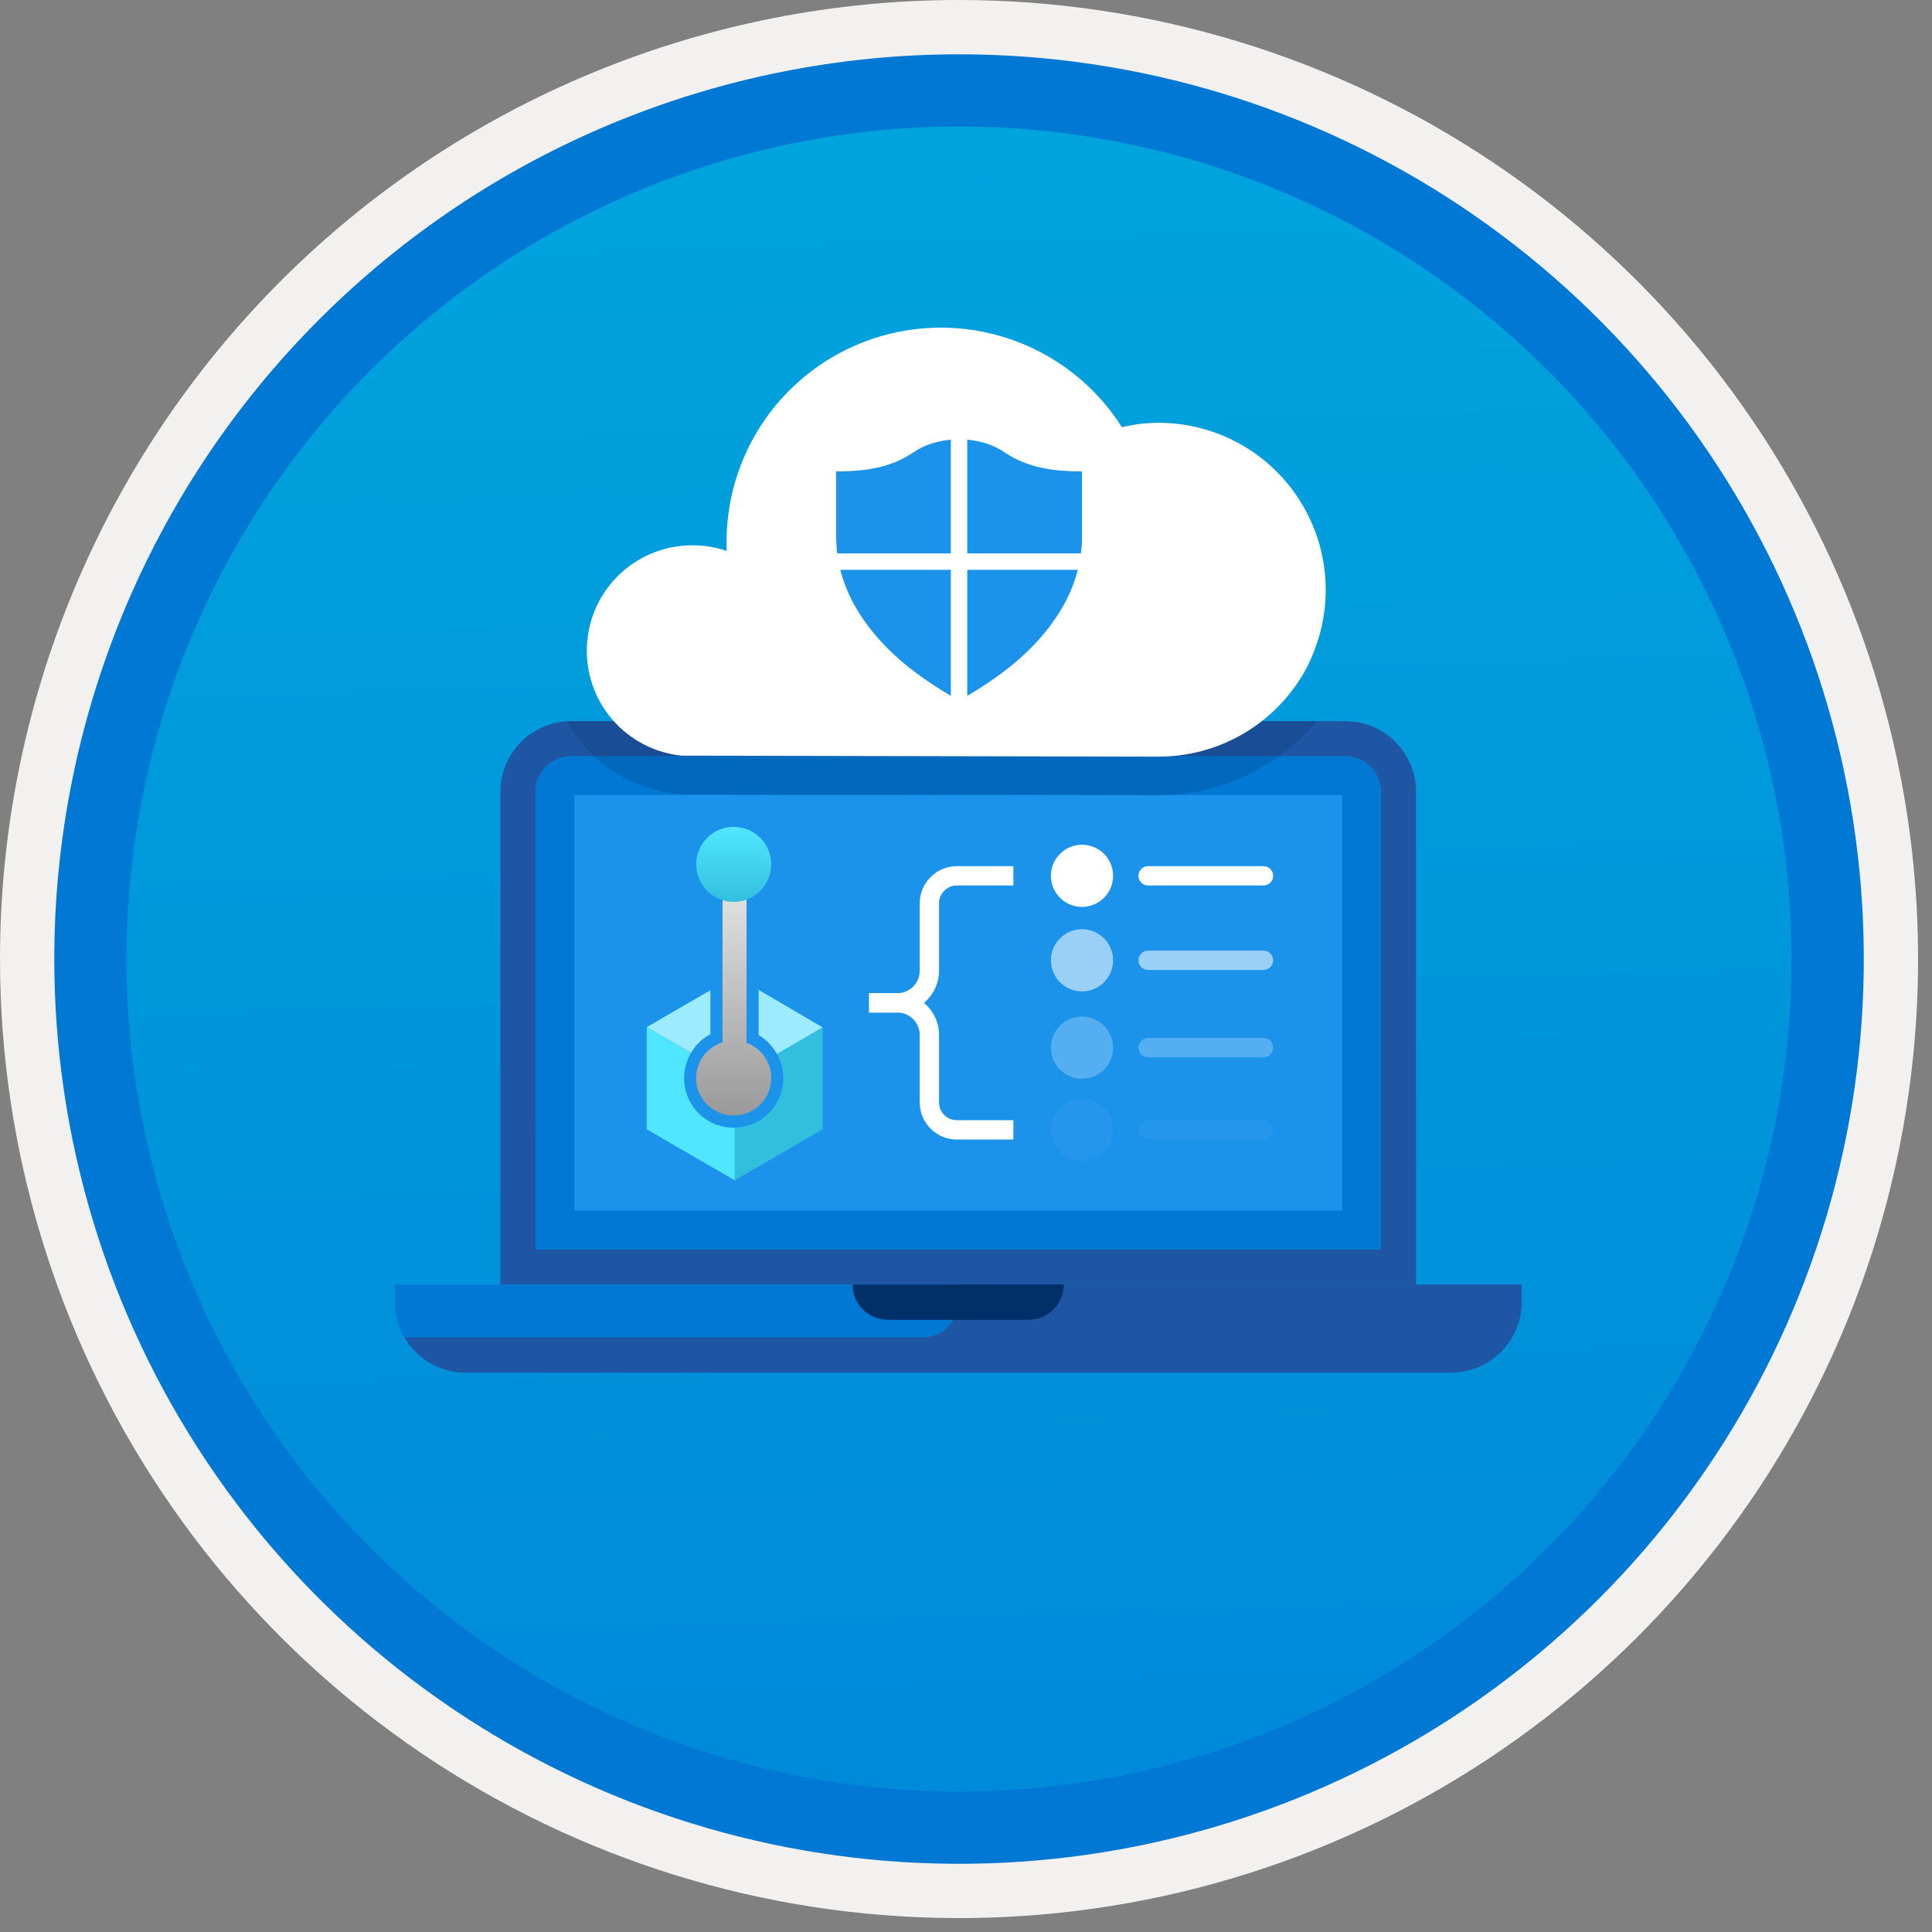 <svg width="100" height="100" viewBox="0 0 100 100" fill="none" xmlns="http://www.w3.org/2000/svg">
<rect x="0" y="0" width="100" height="100" fill="#808080" stroke="none"/>
<g clip-path="url(#clip0)">
<path d="M49.64 96.45C40.382 96.45 31.332 93.705 23.634 88.561C15.936 83.418 9.936 76.107 6.393 67.553C2.85 59 1.923 49.588 3.73 40.508C5.536 31.428 9.994 23.087 16.54 16.54C23.087 9.994 31.428 5.536 40.508 3.73C49.588 1.923 59 2.85 67.553 6.393C76.107 9.936 83.418 15.936 88.561 23.634C93.705 31.332 96.45 40.382 96.45 49.64C96.451 55.787 95.24 61.875 92.888 67.554C90.535 73.234 87.088 78.394 82.741 82.741C78.394 87.088 73.234 90.535 67.554 92.888C61.875 95.24 55.787 96.451 49.64 96.45V96.45Z" fill="url(#paint0_linear)"/>
<path fill-rule="evenodd" clip-rule="evenodd" d="M95.54 49.64C95.54 58.718 92.848 67.593 87.805 75.141C82.761 82.689 75.592 88.572 67.205 92.046C58.818 95.52 49.589 96.429 40.685 94.658C31.782 92.887 23.603 88.515 17.184 82.096C10.765 75.677 6.393 67.498 4.622 58.595C2.851 49.691 3.76 40.462 7.234 32.075C10.708 23.688 16.591 16.519 24.139 11.476C31.688 6.432 40.562 3.74 49.64 3.74C55.668 3.74 61.636 4.927 67.205 7.234C72.774 9.541 77.834 12.921 82.096 17.184C86.359 21.446 89.739 26.506 92.046 32.075C94.353 37.644 95.54 43.612 95.54 49.64V49.64ZM49.64 3.62732e-07C59.458 3.62732e-07 69.055 2.911 77.219 8.366C85.382 13.82 91.744 21.573 95.501 30.644C99.258 39.714 100.242 49.695 98.326 59.324C96.411 68.954 91.683 77.799 84.741 84.741C77.799 91.683 68.954 96.411 59.324 98.326C49.695 100.242 39.714 99.258 30.644 95.501C21.573 91.744 13.82 85.382 8.366 77.219C2.911 69.055 3.62732e-07 59.458 3.62732e-07 49.64C-0.001 43.121 1.283 36.666 3.777 30.643C6.271 24.62 9.928 19.147 14.537 14.537C19.147 9.928 24.62 6.271 30.643 3.777C36.666 1.283 43.121 -0.001 49.64 3.62732e-07V3.62732e-07Z" fill="#F2F1F0"/>
<path fill-rule="evenodd" clip-rule="evenodd" d="M92.73 49.641C92.73 58.163 90.202 66.494 85.468 73.58C80.733 80.666 74.003 86.189 66.129 89.451C58.256 92.712 49.592 93.565 41.233 91.903C32.874 90.24 25.197 86.136 19.17 80.11C13.144 74.084 9.04 66.406 7.378 58.047C5.715 49.688 6.568 41.024 9.83 33.151C13.091 25.277 18.614 18.547 25.7 13.813C32.786 9.078 41.117 6.551 49.64 6.551C55.298 6.55 60.902 7.665 66.13 9.83C71.358 11.995 76.108 15.169 80.11 19.171C84.111 23.172 87.285 27.922 89.45 33.15C91.616 38.378 92.73 43.982 92.73 49.641V49.641ZM49.64 2.811C58.902 2.811 67.956 5.557 75.657 10.703C83.358 15.849 89.36 23.162 92.905 31.72C96.449 40.277 97.377 49.693 95.57 58.777C93.763 67.861 89.303 76.205 82.753 82.754C76.204 89.304 67.86 93.764 58.776 95.571C49.691 97.378 40.276 96.45 31.718 92.906C23.161 89.361 15.848 83.359 10.702 75.658C5.556 67.957 2.81 58.903 2.81 49.641C2.811 37.221 7.745 25.31 16.527 16.528C25.309 7.746 37.22 2.812 49.64 2.811V2.811Z" fill="#0078D4"/>
<path fill-rule="evenodd" clip-rule="evenodd" d="M29.548 37.326C28.582 37.329 27.657 37.714 26.974 38.397C26.291 39.08 25.906 40.006 25.903 40.971V66.489H73.292V40.971C73.289 40.006 72.904 39.08 72.221 38.397C71.538 37.714 70.613 37.329 69.647 37.326H29.548ZM69.647 39.149C70.13 39.15 70.593 39.342 70.935 39.683C71.277 40.025 71.469 40.488 71.47 40.971V64.666H27.726V40.971C27.726 40.488 27.918 40.025 28.26 39.683C28.602 39.342 29.065 39.149 29.548 39.149H69.647Z" fill="#1F56A3"/>
<path fill-rule="evenodd" clip-rule="evenodd" d="M27.725 40.971C27.726 40.488 27.918 40.025 28.26 39.683C28.602 39.341 29.065 39.149 29.548 39.148H69.647C70.13 39.149 70.593 39.341 70.935 39.683C71.277 40.025 71.469 40.488 71.469 40.971V64.666H27.725V40.971Z" fill="#0078D4"/>
<path d="M69.469 41.148H29.725V62.666H69.469V41.148Z" fill="#1B93EB"/>
<path fill-rule="evenodd" clip-rule="evenodd" d="M20.435 66.488V67.4C20.437 68.365 20.822 69.291 21.505 69.974C22.188 70.657 23.114 71.042 24.08 71.045H75.115C76.081 71.042 77.006 70.657 77.689 69.974C78.372 69.291 78.757 68.366 78.76 67.4V66.488H20.435Z" fill="#0078D4"/>
<path fill-rule="evenodd" clip-rule="evenodd" d="M47.775 69.222H20.944C21.262 69.774 21.718 70.232 22.269 70.552C22.819 70.872 23.443 71.042 24.08 71.045H75.115C76.081 71.042 77.006 70.657 77.689 69.974C78.372 69.291 78.757 68.366 78.76 67.4V66.488H49.597V67.4C49.597 67.639 49.55 67.876 49.459 68.097C49.367 68.318 49.233 68.519 49.063 68.689C48.894 68.858 48.693 68.992 48.472 69.084C48.251 69.175 48.014 69.222 47.775 69.222V69.222Z" fill="#1F56A3"/>
<path fill-rule="evenodd" clip-rule="evenodd" d="M45.952 68.311H53.243C53.726 68.311 54.19 68.119 54.531 67.777C54.873 67.435 55.065 66.972 55.065 66.488H44.129C44.129 66.972 44.321 67.435 44.663 67.777C45.005 68.119 45.469 68.311 45.952 68.311V68.311Z" fill="#003067"/>
<path d="M40.213 54.551C40.431 54.937 40.545 55.373 40.544 55.816C40.543 56.259 40.427 56.694 40.207 57.079C39.986 57.464 39.67 57.784 39.288 58.01C38.907 58.235 38.473 58.357 38.029 58.364V61.093L42.587 58.45V53.174L40.213 54.551Z" fill="#32BEDD"/>
<path d="M39.266 51.238V53.576C39.451 53.683 39.622 53.814 39.774 53.964C39.947 54.139 40.093 54.337 40.209 54.554L42.581 53.175L39.266 51.238Z" fill="#9CEBFF"/>
<path d="M36.144 53.996C36.327 53.809 36.539 53.653 36.772 53.533V51.253L33.472 53.165L35.766 54.5C35.871 54.318 35.998 54.148 36.144 53.996V53.996Z" fill="#9CEBFF"/>
<path d="M37.978 58.369C37.525 58.371 37.08 58.253 36.688 58.027C36.297 57.801 35.972 57.475 35.747 57.082C35.522 56.69 35.405 56.244 35.409 55.792C35.412 55.339 35.535 54.896 35.766 54.507L33.472 53.165V58.45L38.029 61.093V58.364C38.014 58.364 37.997 58.369 37.978 58.369Z" fill="#50E6FF"/>
<path d="M36.617 57.183C36.984 57.544 37.48 57.745 37.996 57.74C38.511 57.736 39.003 57.526 39.364 57.159C39.725 56.791 39.926 56.295 39.921 55.78C39.916 55.265 39.707 54.773 39.34 54.412C39.141 54.218 38.902 54.07 38.64 53.978V45.634H37.398V53.954C37.077 54.052 36.786 54.232 36.556 54.476C36.326 54.72 36.163 55.02 36.084 55.346C36.005 55.672 36.012 56.014 36.105 56.336C36.198 56.659 36.373 56.951 36.614 57.185L36.617 57.183Z" fill="url(#paint1_linear)"/>
<path d="M37.978 46.682C39.05 46.682 39.92 45.812 39.92 44.739C39.92 43.666 39.05 42.797 37.978 42.797C36.905 42.797 36.035 43.666 36.035 44.739C36.035 45.812 36.905 46.682 37.978 46.682Z" fill="url(#paint2_linear)"/>
<path opacity="0.2" d="M29.324 37.326C29.908 38.374 30.738 39.264 31.741 39.922C32.744 40.579 33.892 40.984 35.085 41.102L35.184 41.113L59.987 41.164C61.543 41.158 63.08 40.811 64.488 40.148C65.897 39.485 67.143 38.522 68.139 37.326H29.324Z" fill="#003067"/>
<path d="M44.987 51.907H46.445C46.885 51.907 47.307 51.732 47.619 51.421C47.93 51.109 48.105 50.687 48.105 50.247V46.754C48.105 46.377 48.255 46.015 48.522 45.749C48.788 45.482 49.15 45.332 49.528 45.332H52.453" stroke="white" stroke-miterlimit="10"/>
<path d="M44.987 51.907H46.445C46.885 51.907 47.307 52.082 47.619 52.394C47.93 52.705 48.105 53.127 48.105 53.568V57.06C48.105 57.437 48.255 57.799 48.522 58.066C48.788 58.333 49.15 58.482 49.528 58.482H52.453" stroke="white" stroke-miterlimit="10"/>
<path d="M68.418 32.396C68.43 32.307 68.456 32.219 68.468 32.144C68.704 30.896 68.663 29.612 68.347 28.382C68.032 27.152 67.449 26.007 66.64 25.028C65.832 24.049 64.818 23.259 63.67 22.716C62.523 22.173 61.269 21.89 59.999 21.885C59.35 21.883 58.703 21.959 58.071 22.112C56.784 20.082 54.873 18.525 52.624 17.675C50.376 16.825 47.912 16.728 45.604 17.399C43.296 18.07 41.268 19.472 39.825 21.395C38.383 23.318 37.604 25.657 37.605 28.061C37.605 28.212 37.605 28.363 37.618 28.514C37.041 28.32 36.437 28.222 35.829 28.224C34.428 28.225 33.082 28.763 32.067 29.728C31.053 30.694 30.448 32.012 30.379 33.411C30.309 34.809 30.78 36.181 31.693 37.242C32.607 38.304 33.893 38.973 35.287 39.113L59.987 39.163C61.524 39.161 63.034 38.751 64.36 37.973C65.687 37.196 66.782 36.08 67.536 34.74C67.573 34.664 67.624 34.588 67.662 34.513C67.995 33.839 68.249 33.128 68.418 32.396V32.396Z" fill="white"/>
<path d="M56.005 23.104C55.676 23.104 55.355 23.092 55.044 23.069C54.757 23.046 54.472 23.006 54.19 22.947C53.929 22.892 53.674 22.814 53.427 22.714C53.184 22.616 52.952 22.492 52.734 22.346C52.346 22.081 51.921 21.872 51.474 21.727C51.057 21.595 50.627 21.508 50.192 21.466C50.149 21.462 50.107 21.46 50.064 21.46H49.216C49.174 21.46 49.131 21.462 49.088 21.466C48.653 21.508 48.223 21.596 47.806 21.727C47.365 21.87 46.947 22.073 46.563 22.332C46.338 22.484 46.099 22.612 45.848 22.717C45.604 22.816 45.352 22.892 45.094 22.946C44.809 23.005 44.52 23.046 44.23 23.069C43.918 23.092 43.6 23.104 43.275 23.104C42.931 23.104 42.601 23.241 42.358 23.484C42.115 23.728 41.978 24.058 41.978 24.401L41.979 27.837C41.984 27.992 41.991 28.147 42 28.296C42.01 28.466 42.026 28.636 42.048 28.806C42.07 28.983 42.194 29.643 42.238 29.815C42.453 30.657 42.79 31.462 43.239 32.206C43.671 32.921 44.178 33.588 44.752 34.196C45.319 34.796 45.936 35.345 46.598 35.838C47.228 36.308 47.885 36.742 48.564 37.139C48.762 37.254 48.987 37.315 49.216 37.315H50.064C50.293 37.315 50.519 37.254 50.717 37.139C51.396 36.742 52.052 36.308 52.682 35.838C53.344 35.345 53.962 34.796 54.529 34.196C55.102 33.588 55.609 32.921 56.041 32.206C56.49 31.462 56.828 30.657 57.042 29.815C57.087 29.643 57.202 29.008 57.227 28.846C57.255 28.664 57.275 28.483 57.286 28.302C57.297 28.133 57.303 27.965 57.302 27.796V24.401C57.302 24.058 57.166 23.728 56.922 23.484C56.679 23.241 56.349 23.104 56.005 23.104V23.104Z" fill="white"/>
<path d="M50.065 22.757C50.409 22.789 50.749 22.858 51.079 22.962C51.409 23.07 51.721 23.224 52.007 23.42C52.301 23.617 52.614 23.784 52.942 23.917C53.26 24.045 53.588 24.145 53.923 24.215C54.26 24.286 54.601 24.335 54.944 24.361C55.289 24.388 55.642 24.401 56.005 24.401V27.796C56.005 27.937 56.001 28.078 55.992 28.22C55.983 28.361 55.967 28.503 55.945 28.644H50.065V22.757ZM43.275 24.401C43.633 24.401 43.985 24.388 44.33 24.361C44.675 24.335 45.018 24.286 45.357 24.215C45.693 24.146 46.021 24.046 46.338 23.917C46.668 23.78 46.983 23.612 47.28 23.413C47.564 23.22 47.874 23.068 48.202 22.962C48.531 22.858 48.871 22.789 49.216 22.757V28.644H43.335C43.317 28.503 43.304 28.361 43.295 28.22C43.286 28.078 43.28 27.937 43.275 27.796L43.275 24.401ZM49.216 36.017C48.579 35.645 47.964 35.238 47.373 34.797C46.771 34.35 46.21 33.85 45.695 33.305C45.185 32.765 44.734 32.171 44.349 31.535C43.966 30.9 43.677 30.212 43.494 29.493H49.216V36.017ZM50.065 29.493H55.786C55.603 30.212 55.315 30.9 54.931 31.535C54.547 32.171 54.095 32.765 53.585 33.305C53.071 33.85 52.509 34.349 51.908 34.797C51.317 35.238 50.701 35.645 50.065 36.017V29.493Z" fill="#1B93EB"/>
<path d="M56.005 46.941C56.894 46.941 57.614 46.221 57.614 45.332C57.614 44.443 56.894 43.723 56.005 43.723C55.116 43.723 54.395 44.443 54.395 45.332C54.395 46.221 55.116 46.941 56.005 46.941Z" fill="white"/>
<path d="M65.399 45.832H59.426C59.293 45.832 59.166 45.779 59.072 45.686C58.979 45.592 58.926 45.465 58.926 45.332C58.926 45.199 58.979 45.072 59.072 44.978C59.166 44.885 59.293 44.832 59.426 44.832H65.399C65.531 44.832 65.659 44.885 65.752 44.978C65.846 45.072 65.899 45.199 65.899 45.332C65.899 45.465 65.846 45.592 65.752 45.686C65.659 45.779 65.531 45.832 65.399 45.832Z" fill="white"/>
<g opacity="0.75">
<path opacity="0.75" d="M56.005 51.315C56.894 51.315 57.614 50.594 57.614 49.705C57.614 48.816 56.894 48.096 56.005 48.096C55.116 48.096 54.395 48.816 54.395 49.705C54.395 50.594 55.116 51.315 56.005 51.315Z" fill="white"/>
<path opacity="0.75" d="M65.399 50.205H59.426C59.293 50.205 59.166 50.152 59.072 50.059C58.979 49.965 58.926 49.838 58.926 49.705C58.926 49.572 58.979 49.445 59.072 49.352C59.166 49.258 59.293 49.205 59.426 49.205H65.399C65.531 49.205 65.659 49.258 65.752 49.352C65.846 49.445 65.899 49.572 65.899 49.705C65.899 49.838 65.846 49.965 65.752 50.059C65.659 50.152 65.531 50.205 65.399 50.205Z" fill="white"/>
</g>
<g opacity="0.5">
<path opacity="0.5" d="M56.005 55.835C56.894 55.835 57.614 55.114 57.614 54.226C57.614 53.337 56.894 52.616 56.005 52.616C55.116 52.616 54.395 53.337 54.395 54.226C54.395 55.114 55.116 55.835 56.005 55.835Z" fill="white"/>
<path opacity="0.5" d="M65.399 54.726H59.426C59.293 54.726 59.166 54.673 59.072 54.579C58.979 54.485 58.926 54.358 58.926 54.226C58.926 54.093 58.979 53.966 59.072 53.872C59.166 53.778 59.293 53.726 59.426 53.726H65.399C65.531 53.726 65.659 53.778 65.752 53.872C65.846 53.966 65.899 54.093 65.899 54.226C65.899 54.358 65.846 54.485 65.752 54.579C65.659 54.673 65.531 54.726 65.399 54.726Z" fill="white"/>
</g>
<g opacity="0.2">
<path opacity="0.2" d="M56.005 60.092C56.894 60.092 57.614 59.371 57.614 58.482C57.614 57.594 56.894 56.873 56.005 56.873C55.116 56.873 54.395 57.594 54.395 58.482C54.395 59.371 55.116 60.092 56.005 60.092Z" fill="white"/>
<path opacity="0.2" d="M65.399 58.982H59.426C59.293 58.982 59.166 58.93 59.072 58.836C58.979 58.742 58.926 58.615 58.926 58.482C58.926 58.35 58.979 58.223 59.072 58.129C59.166 58.035 59.293 57.982 59.426 57.982H65.399C65.531 57.982 65.659 58.035 65.752 58.129C65.846 58.223 65.899 58.35 65.899 58.482C65.899 58.615 65.846 58.742 65.752 58.836C65.659 58.93 65.531 58.982 65.399 58.982Z" fill="white"/>
</g>
</g>
<defs>
<linearGradient id="paint0_linear" x1="47.87" y1="-15.153" x2="51.852" y2="130.615" gradientUnits="userSpaceOnUse">
<stop stop-color="#00ABDE"/>
<stop offset="1" stop-color="#007ED8"/>
</linearGradient>
<linearGradient id="paint1_linear" x1="37.975" y1="45.388" x2="37.975" y2="57.787" gradientUnits="userSpaceOnUse">
<stop stop-color="#E6E6E6"/>
<stop offset="1" stop-color="#999999"/>
</linearGradient>
<linearGradient id="paint2_linear" x1="37.978" y1="42.883" x2="37.978" y2="46.768" gradientUnits="userSpaceOnUse">
<stop stop-color="#50E6FF"/>
<stop offset="1" stop-color="#32BEDD"/>
</linearGradient>
<clipPath id="clip0">
<rect width="99.28" height="99.28" fill="white"/>
</clipPath>
</defs>
</svg>
